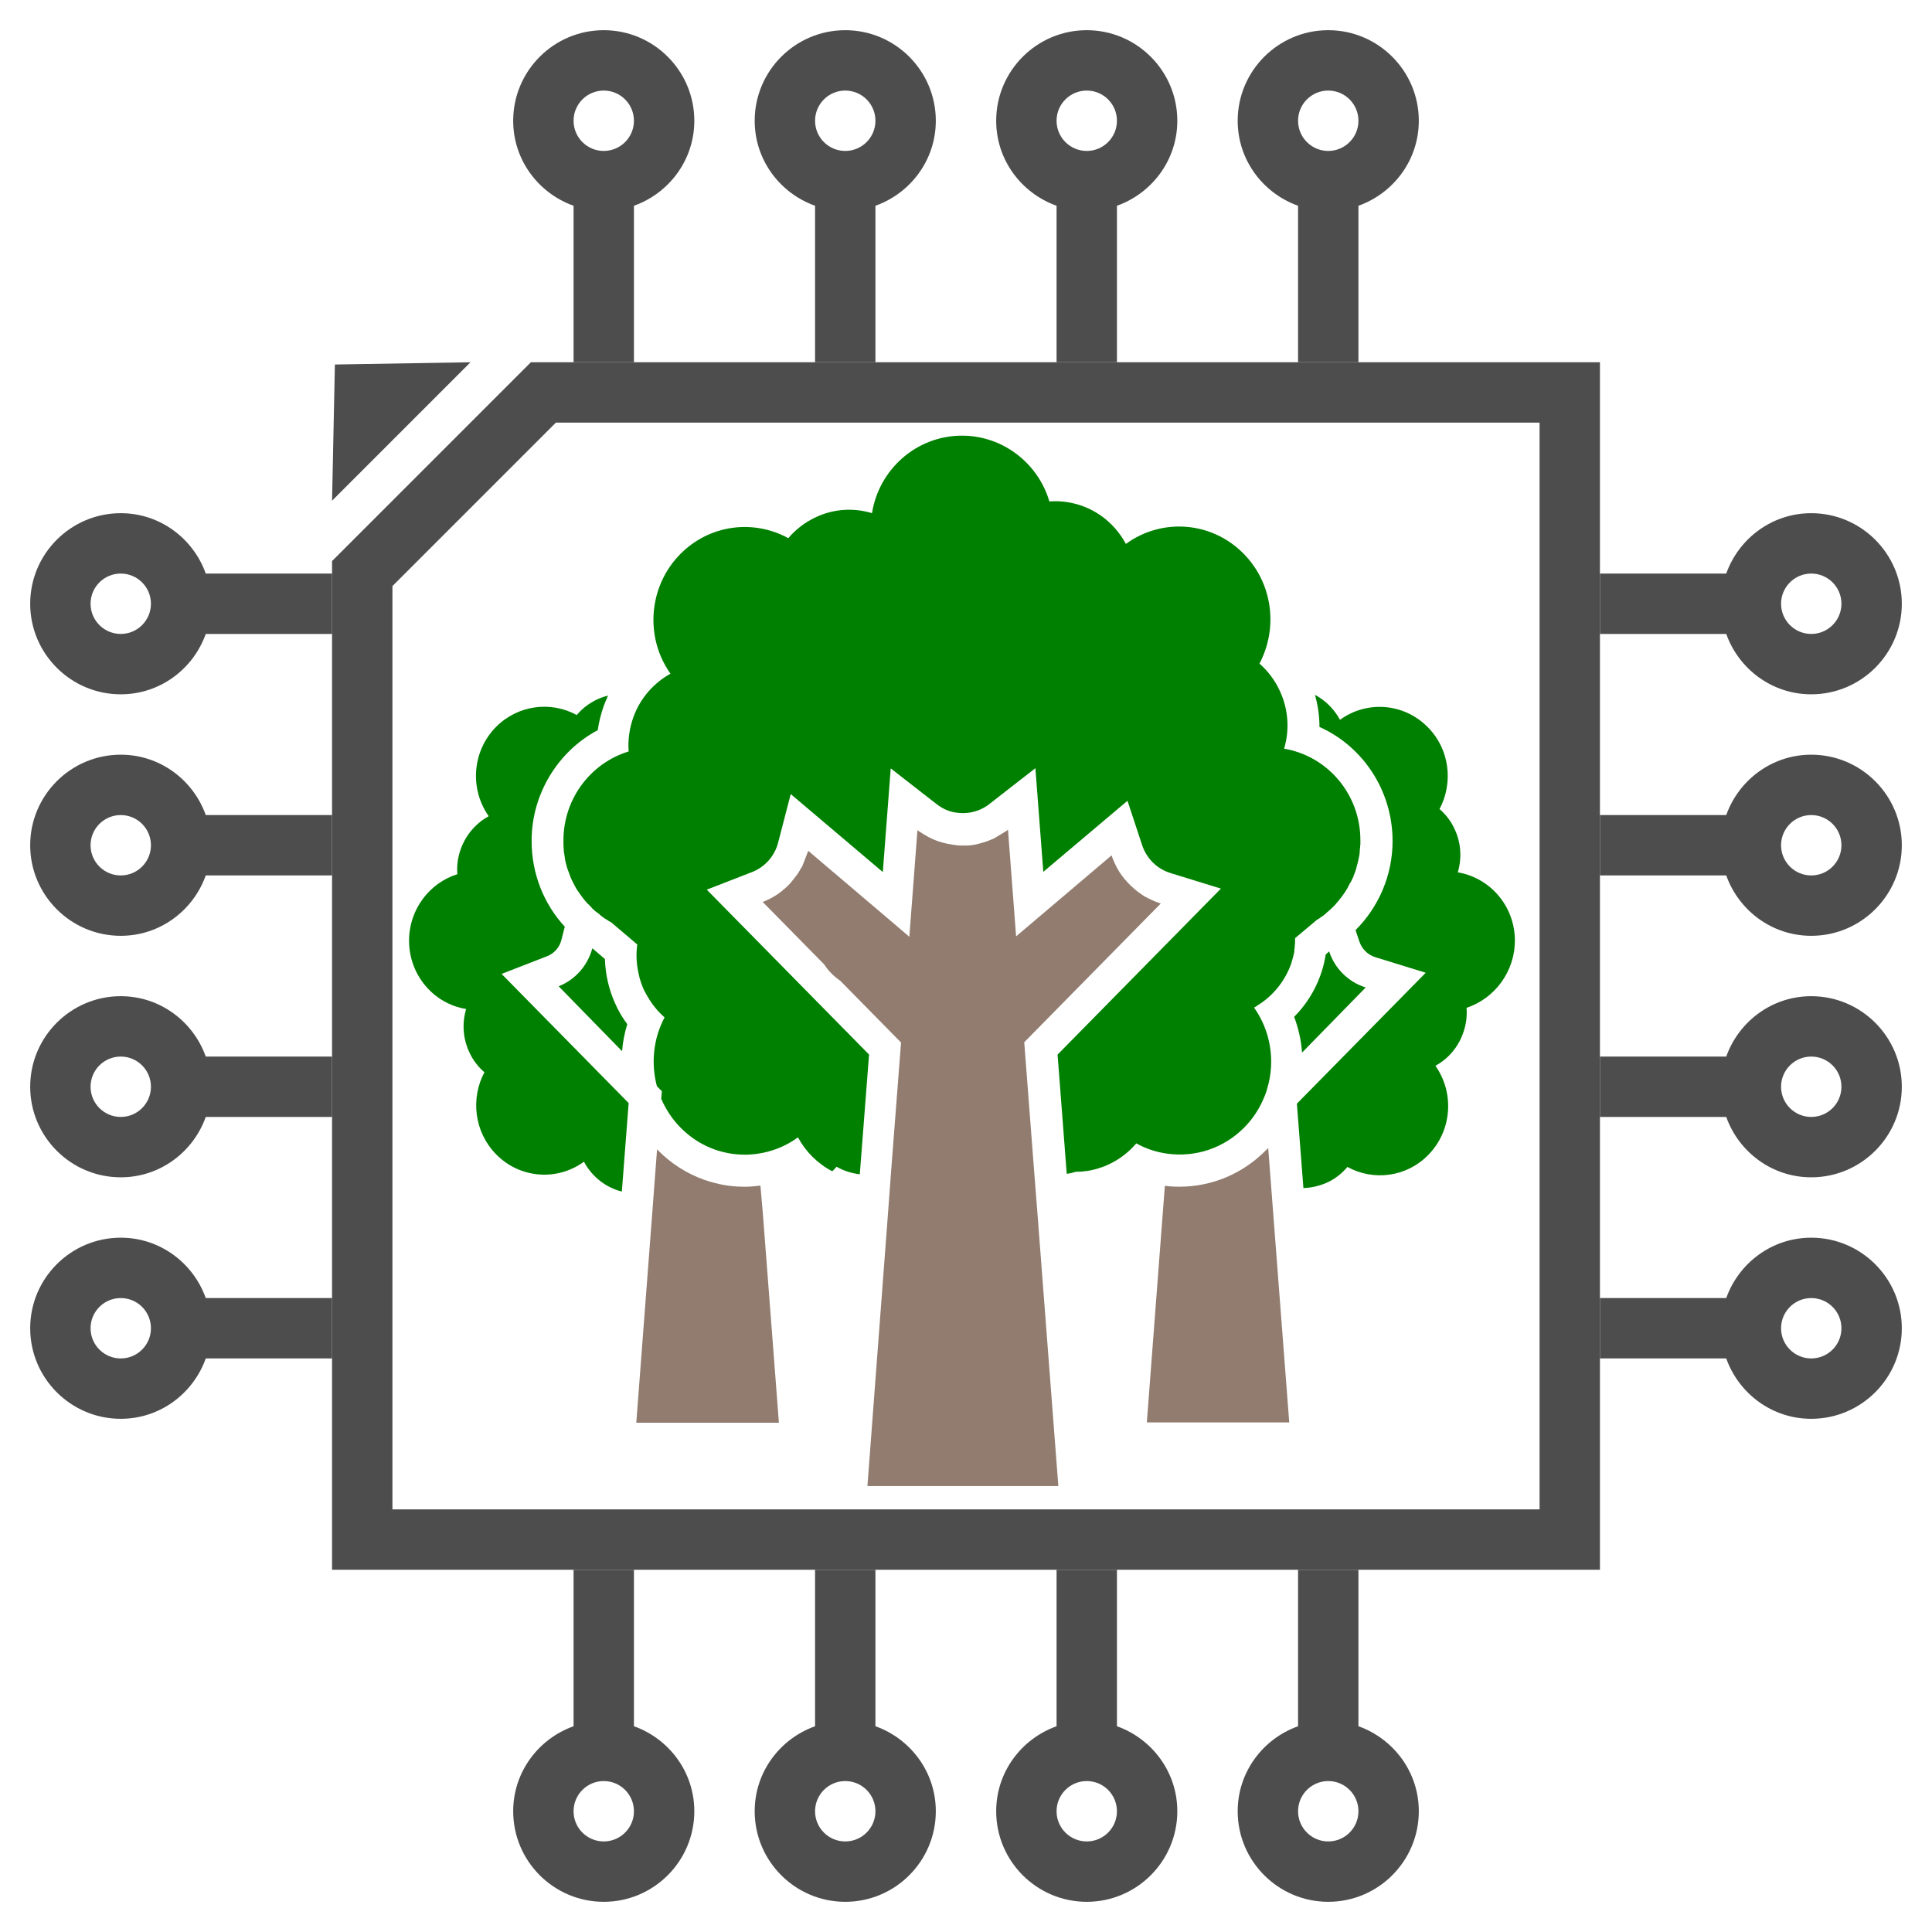 <?xml version="1.0" encoding="UTF-8" standalone="no"?>
<svg
   xmlns:dc="http://purl.org/dc/elements/1.1/"
   xmlns:cc="http://creativecommons.org/ns#"
   xmlns:rdf="http://www.w3.org/1999/02/22-rdf-syntax-ns#"
   xmlns:svg="http://www.w3.org/2000/svg"
   xmlns="http://www.w3.org/2000/svg"
   xmlns:sodipodi="http://sodipodi.sourceforge.net/DTD/sodipodi-0.dtd"
   xmlns:inkscape="http://www.inkscape.org/namespaces/inkscape"
   id="Layer_1_1_"
   style="enable-background:new 0 0 64 64;"
   version="1.1"
   viewBox="0 0 64 64"
   xml:space="preserve"
   sodipodi:docname="chip_tree.svg"
   inkscape:version="0.92.4 (5da689c313, 2019-01-14)"><defs
     id="defs51" /><sodipodi:namedview
     pagecolor="#ffffff"
     bordercolor="#666666"
     borderopacity="1"
     objecttolerance="10"
     gridtolerance="10"
     guidetolerance="10"
     inkscape:pageopacity="0"
     inkscape:pageshadow="2"
     inkscape:window-width="1920"
     inkscape:window-height="1017"
     id="namedview49"
     showgrid="false"
     inkscape:zoom="13.25"
     inkscape:cx="13.056604"
     inkscape:cy="32"
     inkscape:window-x="1912"
     inkscape:window-y="-8"
     inkscape:window-maximized="1"
     inkscape:current-layer="Layer_1_1_" /><g
     id="g867"><g
       id="g38"><path
         d="m 20,1 c -1.654,0 -3,1.346 -3,3 0,1.302 0.839,2.402 2,2.816 V 12 h 2 V 6.816 C 22.161,6.402 23,5.302 23,4 23,2.346 21.654,1 20,1 Z m 0,4 c -0.552,0 -1,-0.448 -1,-1 0,-0.552 0.448,-1 1,-1 0.552,0 1,0.448 1,1 0,0.552 -0.448,1 -1,1 z"
         style="fill:#4d4d4d"
         id="path6"
         inkscape:connector-curvature="0" /><path
         d="m 28,1 c -1.654,0 -3,1.346 -3,3 0,1.302 0.839,2.402 2,2.816 V 12 h 2 V 6.816 C 30.161,6.402 31,5.302 31,4 31,2.346 29.654,1 28,1 Z m 0,4 c -0.552,0 -1,-0.448 -1,-1 0,-0.552 0.448,-1 1,-1 0.552,0 1,0.448 1,1 0,0.552 -0.448,1 -1,1 z"
         style="fill:#4d4d4d"
         id="path8"
         inkscape:connector-curvature="0" /><path
         d="m 36,1 c -1.654,0 -3,1.346 -3,3 0,1.302 0.839,2.402 2,2.816 V 12 h 2 V 6.816 C 38.161,6.402 39,5.302 39,4 39,2.346 37.654,1 36,1 Z m 0,4 c -0.552,0 -1,-0.448 -1,-1 0,-0.552 0.448,-1 1,-1 0.552,0 1,0.448 1,1 0,0.552 -0.448,1 -1,1 z"
         style="fill:#4d4d4d"
         id="path10"
         inkscape:connector-curvature="0" /><path
         d="m 44,1 c -1.654,0 -3,1.346 -3,3 0,1.302 0.839,2.402 2,2.816 V 12 h 2 V 6.816 C 46.161,6.402 47,5.302 47,4 47,2.346 45.654,1 44,1 Z m 0,4 c -0.552,0 -1,-0.448 -1,-1 0,-0.552 0.448,-1 1,-1 0.552,0 1,0.448 1,1 0,0.552 -0.448,1 -1,1 z"
         style="fill:#4d4d4d"
         id="path12"
         inkscape:connector-curvature="0" /><path
         d="m 4,41 c -1.654,0 -3,1.346 -3,3 0,1.654 1.346,3 3,3 1.302,0 2.402,-0.839 2.816,-2 H 11 V 43 H 6.816 C 6.402,41.839 5.302,41 4,41 Z m 0,4 c -0.552,0 -1,-0.448 -1,-1 0,-0.552 0.448,-1 1,-1 0.552,0 1,0.448 1,1 0,0.552 -0.448,1 -1,1 z"
         style="fill:#4d4d4d"
         id="path14"
         inkscape:connector-curvature="0" /><path
         d="m 4,33 c -1.654,0 -3,1.346 -3,3 0,1.654 1.346,3 3,3 1.302,0 2.402,-0.839 2.816,-2 H 11 V 35 H 6.816 C 6.402,33.839 5.302,33 4,33 Z m 0,4 c -0.552,0 -1,-0.448 -1,-1 0,-0.552 0.448,-1 1,-1 0.552,0 1,0.448 1,1 0,0.552 -0.448,1 -1,1 z"
         style="fill:#4d4d4d"
         id="path16"
         inkscape:connector-curvature="0" /><path
         d="m 4,25 c -1.654,0 -3,1.346 -3,3 0,1.654 1.346,3 3,3 1.302,0 2.402,-0.839 2.816,-2 H 11 V 27 H 6.816 C 6.402,25.839 5.302,25 4,25 Z m 0,4 c -0.552,0 -1,-0.448 -1,-1 0,-0.552 0.448,-1 1,-1 0.552,0 1,0.448 1,1 0,0.552 -0.448,1 -1,1 z"
         style="fill:#4d4d4d"
         id="path18"
         inkscape:connector-curvature="0" /><path
         d="m 4,17 c -1.654,0 -3,1.346 -3,3 0,1.654 1.346,3 3,3 1.302,0 2.402,-0.839 2.816,-2 H 11 V 19 H 6.816 C 6.402,17.839 5.302,17 4,17 Z m 0,4 c -0.552,0 -1,-0.448 -1,-1 0,-0.552 0.448,-1 1,-1 0.552,0 1,0.448 1,1 0,0.552 -0.448,1 -1,1 z"
         style="fill:#4d4d4d"
         id="path20"
         inkscape:connector-curvature="0" /><path
         d="M 45,57.184 V 52 h -2 v 5.184 c -1.161,0.414 -2,1.514 -2,2.816 0,1.654 1.346,3 3,3 1.654,0 3,-1.346 3,-3 0,-1.302 -0.839,-2.402 -2,-2.816 z M 44,61 c -0.552,0 -1,-0.448 -1,-1 0,-0.552 0.448,-1 1,-1 0.552,0 1,0.448 1,1 0,0.552 -0.448,1 -1,1 z"
         style="fill:#4d4d4d"
         id="path22"
         inkscape:connector-curvature="0" /><path
         d="M 37,57.184 V 52 h -2 v 5.184 c -1.161,0.414 -2,1.514 -2,2.816 0,1.654 1.346,3 3,3 1.654,0 3,-1.346 3,-3 0,-1.302 -0.839,-2.402 -2,-2.816 z M 36,61 c -0.552,0 -1,-0.448 -1,-1 0,-0.552 0.448,-1 1,-1 0.552,0 1,0.448 1,1 0,0.552 -0.448,1 -1,1 z"
         style="fill:#4d4d4d"
         id="path24"
         inkscape:connector-curvature="0" /><path
         d="M 29,57.184 V 52 h -2 v 5.184 c -1.161,0.414 -2,1.514 -2,2.816 0,1.654 1.346,3 3,3 1.654,0 3,-1.346 3,-3 0,-1.302 -0.839,-2.402 -2,-2.816 z M 28,61 c -0.552,0 -1,-0.448 -1,-1 0,-0.552 0.448,-1 1,-1 0.552,0 1,0.448 1,1 0,0.552 -0.448,1 -1,1 z"
         style="fill:#4d4d4d"
         id="path26"
         inkscape:connector-curvature="0" /><path
         d="M 21,57.184 V 52 h -2 v 5.184 c -1.161,0.414 -2,1.514 -2,2.816 0,1.654 1.346,3 3,3 1.654,0 3,-1.346 3,-3 0,-1.302 -0.839,-2.402 -2,-2.816 z M 20,61 c -0.552,0 -1,-0.448 -1,-1 0,-0.552 0.448,-1 1,-1 0.552,0 1,0.448 1,1 0,0.552 -0.448,1 -1,1 z"
         style="fill:#4d4d4d"
         id="path28"
         inkscape:connector-curvature="0" /><path
         d="m 60,23 c 1.654,0 3,-1.346 3,-3 0,-1.654 -1.346,-3 -3,-3 -1.302,0 -2.402,0.839 -2.816,2 H 53 v 2 h 4.184 c 0.414,1.161 1.514,2 2.816,2 z m 0,-4 c 0.552,0 1,0.448 1,1 0,0.552 -0.448,1 -1,1 -0.552,0 -1,-0.448 -1,-1 0,-0.552 0.448,-1 1,-1 z"
         style="fill:#4d4d4d"
         id="path30"
         inkscape:connector-curvature="0" /><path
         d="m 60,25 c -1.302,0 -2.402,0.839 -2.816,2 H 53 v 2 h 4.184 c 0.414,1.161 1.514,2 2.816,2 1.654,0 3,-1.346 3,-3 0,-1.654 -1.346,-3 -3,-3 z m 0,4 c -0.552,0 -1,-0.448 -1,-1 0,-0.552 0.448,-1 1,-1 0.552,0 1,0.448 1,1 0,0.552 -0.448,1 -1,1 z"
         style="fill:#4d4d4d"
         id="path32"
         inkscape:connector-curvature="0" /><path
         d="m 60,33 c -1.302,0 -2.402,0.839 -2.816,2 H 53 v 2 h 4.184 c 0.414,1.161 1.514,2 2.816,2 1.654,0 3,-1.346 3,-3 0,-1.654 -1.346,-3 -3,-3 z m 0,4 c -0.552,0 -1,-0.448 -1,-1 0,-0.552 0.448,-1 1,-1 0.552,0 1,0.448 1,1 0,0.552 -0.448,1 -1,1 z"
         style="fill:#4d4d4d"
         id="path34"
         inkscape:connector-curvature="0" /><path
         d="m 60,41 c -1.302,0 -2.402,0.839 -2.816,2 H 53 v 2 h 4.184 c 0.414,1.161 1.514,2 2.816,2 1.654,0 3,-1.346 3,-3 0,-1.654 -1.346,-3 -3,-3 z m 0,4 c -0.552,0 -1,-0.448 -1,-1 0,-0.552 0.448,-1 1,-1 0.552,0 1,0.448 1,1 0,0.552 -0.448,1 -1,1 z"
         style="fill:#4d4d4d"
         id="path36"
         inkscape:connector-curvature="0" /></g><path
       sodipodi:nodetypes="cccccccccccc"
       inkscape:connector-curvature="0"
       id="path42"
       style="fill:#4d4d4d"
       d="M 17.586,12 11,18.586 V 52 H 53 V 12 Z M 51,50 H 13 V 19.414 L 18.414,14 H 51 Z" /><g
       transform="matrix(1.115,0,0,1.133,-4.08,-4.48)"
       id="g925"><path
         id="path4"
         d="m 34.384,38.209 -0.295,-3.782 1.482,-1.482 1.079,-1.079 1.495,-1.495 c -0.107,-0.034 -0.208,-0.074 -0.308,-0.121 -0.04,-0.02 -0.08,-0.04 -0.121,-0.06 -0.04,-0.02 -0.074,-0.04 -0.114,-0.067 -0.168,-0.107 -0.315,-0.235 -0.449,-0.375 -0.02,-0.027 -0.047,-0.054 -0.067,-0.074 -0.034,-0.04 -0.067,-0.087 -0.101,-0.127 -0.027,-0.034 -0.047,-0.067 -0.074,-0.107 -0.094,-0.148 -0.168,-0.308 -0.228,-0.476 v 0 l -2.836,2.367 -0.241,-3.118 v 0 0 c -0.02,0.013 -0.034,0.027 -0.054,0.04 l -0.302,0.181 c -0.02,0.013 -0.04,0.02 -0.06,0.034 -0.02,0.013 -0.04,0.02 -0.067,0.027 -0.02,0.007 -0.04,0.02 -0.067,0.027 -0.02,0.007 -0.04,0.02 -0.067,0.027 -0.04,0.013 -0.087,0.027 -0.127,0.04 -0.02,0.007 -0.047,0.013 -0.067,0.02 -0.047,0.013 -0.094,0.02 -0.141,0.034 -0.02,0.007 -0.047,0.007 -0.067,0.013 -0.074,0.013 -0.148,0.02 -0.228,0.02 -0.034,0 -0.06,0 -0.094,0 -0.074,0 -0.141,0 -0.215,-0.013 -0.067,-0.007 -0.141,-0.02 -0.208,-0.034 -0.013,0 -0.027,-0.007 -0.047,-0.007 -0.194,-0.04 -0.389,-0.107 -0.563,-0.201 -0.034,-0.02 -0.067,-0.04 -0.101,-0.06 0,0 0,0 -0.007,0 -0.054,-0.034 -0.107,-0.067 -0.161,-0.101 -0.02,-0.013 -0.034,-0.02 -0.047,-0.034 0,0 0,0 0,0 v 0 l -0.241,3.118 -0.429,-0.362 -2.575,-2.152 -0.168,0.429 c -0.007,0.02 -0.02,0.04 -0.034,0.06 l -0.101,0.168 c -0.013,0.02 -0.027,0.034 -0.04,0.054 L 27.17,29.741 c -0.027,0.034 -0.06,0.067 -0.094,0.101 -0.027,0.027 -0.054,0.054 -0.08,0.074 -0.02,0.02 -0.04,0.034 -0.06,0.047 -0.007,0.007 -0.02,0.013 -0.027,0.027 -0.174,0.141 -0.375,0.255 -0.59,0.335 v 0 l 1.83,1.83 c 0.121,0.188 0.288,0.349 0.476,0.476 l 1.804,1.804 -0.295,3.761 -0.087,1.16 -0.617,8.046 h 5.672 l -0.637,-8.18 z"
         class="st0"
         inkscape:connector-curvature="0"
         style="fill:#917c6f;stroke-width:0.067" /><path
         id="path6-4"
         d="m 41.337,37.518 c -0.02,0.02 -0.04,0.04 -0.06,0.06 -0.691,0.691 -1.609,1.073 -2.581,1.073 -0.141,0 -0.288,-0.007 -0.429,-0.027 l -0.067,0.858 -0.469,6.061 h 4.231 l -0.476,-6.108 z"
         class="st0"
         inkscape:connector-curvature="0"
         style="fill:#917c6f;stroke-width:0.067" /><path
         id="path8-0"
         d="m 44.234,32.825 c -0.51,-0.154 -0.919,-0.55 -1.086,-1.053 l -0.101,0.087 v 0 c -0.034,0.208 -0.087,0.416 -0.161,0.617 -0.168,0.456 -0.436,0.872 -0.778,1.207 0.127,0.335 0.208,0.684 0.235,1.046 z"
         class="st0"
         inkscape:connector-curvature="0"
         style="fill:#008000;stroke-width:0.067" /><path
         id="path10-4"
         d="m 48.666,31.457 c 0,-1.006 -0.731,-1.837 -1.696,-1.998 0.121,-0.402 0.101,-0.845 -0.087,-1.247 -0.107,-0.241 -0.268,-0.443 -0.456,-0.603 0.416,-0.771 0.302,-1.75 -0.349,-2.394 -0.711,-0.711 -1.817,-0.784 -2.608,-0.215 -0.168,-0.302 -0.422,-0.563 -0.744,-0.731 0.087,0.302 0.134,0.624 0.134,0.939 1.294,0.57 2.172,1.864 2.172,3.339 0,0.999 -0.416,1.931 -1.1,2.601 l 0.114,0.335 c 0.074,0.215 0.248,0.389 0.469,0.456 l 1.502,0.456 -3.828,3.828 0.194,2.467 c 0.235,-0.007 0.476,-0.06 0.704,-0.161 0.241,-0.107 0.443,-0.268 0.603,-0.456 0.771,0.416 1.75,0.302 2.4,-0.349 0.711,-0.711 0.784,-1.817 0.215,-2.608 0.369,-0.201 0.664,-0.523 0.818,-0.945 0.094,-0.248 0.127,-0.503 0.107,-0.751 0.825,-0.268 1.435,-1.046 1.435,-1.965 z"
         class="st0"
         inkscape:connector-curvature="0"
         style="fill:#008000;stroke-width:0.067" /><path
         id="path12-9"
         d="m 22.141,34.689 c 0.02,-0.268 0.074,-0.53 0.154,-0.791 -0.114,-0.148 -0.208,-0.302 -0.295,-0.469 -0.02,-0.04 -0.047,-0.094 -0.067,-0.141 -0.188,-0.409 -0.288,-0.852 -0.302,-1.294 l -0.335,-0.282 v 0 l -0.04,-0.034 c 0,0 0,0.007 0,0.007 -0.141,0.51 -0.516,0.919 -0.999,1.106 z"
         class="st0"
         inkscape:connector-curvature="0"
         style="fill:#008000;stroke-width:0.067" /><path
         id="path14-1"
         d="m 26.251,38.618 c -0.154,0.02 -0.315,0.034 -0.469,0.034 -0.295,0 -0.59,-0.034 -0.872,-0.107 -0.114,-0.027 -0.228,-0.06 -0.342,-0.101 -0.51,-0.181 -0.972,-0.469 -1.368,-0.865 -0.007,-0.007 -0.013,-0.013 -0.02,-0.02 l -0.148,1.931 -0.469,6.061 h 4.237 l -0.476,-6.108 z"
         class="st0"
         inkscape:connector-curvature="0"
         style="fill:#917c6f;stroke-width:0.067" /><path
         id="path16-3"
         d="m 42.108,31.759 c 0.007,-0.027 0.007,-0.047 0.013,-0.074 0,-0.007 0,-0.007 0,-0.013 0,0 0,-0.007 0,-0.007 0,0 0,-0.007 0,-0.007 0.007,-0.027 0.007,-0.054 0.007,-0.08 0.007,-0.027 0.007,-0.054 0.007,-0.087 0,-0.007 0,-0.013 0,-0.02 0,-0.027 0,-0.054 0,-0.087 l 0.657,-0.543 c 0,0 0,0 0,0 0,0 0.007,0 0.007,0 0.02,-0.013 0.04,-0.027 0.054,-0.034 0.007,-0.007 0.02,-0.013 0.027,-0.02 0.02,-0.013 0.034,-0.027 0.054,-0.034 0.007,-0.007 0.02,-0.013 0.027,-0.02 0.02,-0.013 0.04,-0.027 0.06,-0.047 0.02,-0.013 0.04,-0.034 0.06,-0.054 0.013,-0.007 0.02,-0.02 0.034,-0.027 0.013,-0.013 0.034,-0.027 0.047,-0.04 0.047,-0.04 0.094,-0.087 0.141,-0.134 0.02,-0.02 0.04,-0.04 0.06,-0.067 v 0 c 0,0 0,0 0,0 v 0 0 c 0.02,-0.027 0.047,-0.054 0.067,-0.074 0.007,-0.007 0.007,-0.013 0.013,-0.02 0.054,-0.06 0.101,-0.127 0.148,-0.194 0.027,-0.034 0.047,-0.067 0.067,-0.101 0.02,-0.034 0.04,-0.06 0.054,-0.094 0.007,-0.007 0.013,-0.02 0.013,-0.027 0.013,-0.027 0.027,-0.047 0.04,-0.074 0,0 0.007,-0.007 0.007,-0.007 0.007,-0.007 0.007,-0.013 0.013,-0.02 0,0 0,0 0,-0.007 0,0 0.007,-0.007 0.007,-0.007 0.013,-0.02 0.02,-0.04 0.034,-0.067 0.007,-0.013 0.013,-0.027 0.02,-0.04 0.013,-0.027 0.027,-0.054 0.034,-0.087 0.007,-0.013 0.013,-0.027 0.02,-0.047 0.013,-0.027 0.02,-0.054 0.034,-0.087 0,0 0,0 0,-0.007 0.013,-0.034 0.02,-0.06 0.027,-0.094 0.013,-0.04 0.02,-0.08 0.034,-0.121 0.007,-0.034 0.013,-0.06 0.02,-0.087 0,-0.013 0.007,-0.02 0.007,-0.034 0.007,-0.027 0.013,-0.06 0.02,-0.094 v 0 c 0.007,-0.04 0.013,-0.074 0.013,-0.114 0,-0.027 0.007,-0.054 0.007,-0.08 0,0 0,-0.007 0,-0.013 0,-0.013 0.007,-0.034 0.007,-0.047 0,-0.007 0,-0.007 0,-0.013 0,-0.02 0,-0.04 0.007,-0.054 0,-0.007 0,-0.013 0,-0.02 0,-0.04 0,-0.074 0,-0.114 0,-1.348 -0.979,-2.461 -2.266,-2.675 0.161,-0.536 0.134,-1.126 -0.121,-1.676 -0.148,-0.322 -0.362,-0.597 -0.61,-0.811 0.04,-0.074 0.074,-0.148 0.107,-0.228 0.422,-0.992 0.228,-2.179 -0.577,-2.984 -0.952,-0.952 -2.434,-1.053 -3.5,-0.288 -0.268,-0.489 -0.704,-0.892 -1.267,-1.1 -0.335,-0.121 -0.677,-0.168 -1.006,-0.141 -0.329,-1.106 -1.368,-1.924 -2.595,-1.924 -1.348,0 -2.467,0.979 -2.675,2.266 -0.536,-0.161 -1.126,-0.134 -1.676,0.121 -0.322,0.148 -0.597,0.362 -0.811,0.61 -1.033,-0.557 -2.34,-0.402 -3.212,0.469 -0.805,0.805 -0.999,1.998 -0.577,2.984 0.074,0.174 0.174,0.349 0.288,0.51 -0.489,0.268 -0.892,0.704 -1.1,1.267 -0.121,0.335 -0.168,0.677 -0.141,1.006 -1.12,0.335 -1.938,1.374 -1.938,2.601 0,0.04 0,0.08 0,0.121 0,0.04 0.007,0.087 0.007,0.127 0,0.027 0.007,0.06 0.007,0.087 0,0 0,0.007 0,0.007 0,0.013 0,0.02 0.007,0.034 0.007,0.06 0.02,0.121 0.027,0.174 0,0.013 0.007,0.027 0.007,0.047 0.02,0.074 0.034,0.148 0.06,0.221 0.013,0.04 0.027,0.074 0.04,0.107 0.013,0.034 0.027,0.074 0.04,0.107 0.04,0.107 0.094,0.208 0.148,0.308 0.02,0.034 0.034,0.06 0.054,0.094 0,0 0,0.007 0.007,0.007 0.02,0.034 0.04,0.06 0.06,0.087 0.02,0.034 0.047,0.06 0.067,0.094 0.02,0.027 0.047,0.06 0.067,0.087 0,0 0,0 0,0 0.027,0.034 0.054,0.067 0.087,0.101 0,0 0,0 0,0 0,0 0,0 0,0 0.02,0.027 0.04,0.047 0.067,0.067 l 0.007,0.007 c 0.007,0.007 0.02,0.02 0.027,0.027 0.013,0.013 0.027,0.027 0.04,0.04 l 0.02,0.027 c 0,0 0.007,0.007 0.007,0.007 0.013,0.013 0.027,0.027 0.04,0.034 0.007,0.007 0.013,0.013 0.02,0.02 0.013,0.013 0.027,0.027 0.047,0.04 0.007,0.007 0.02,0.013 0.027,0.02 0.007,0.007 0.013,0.007 0.02,0.013 0.02,0.013 0.04,0.034 0.06,0.047 0.007,0 0.007,0.007 0.013,0.013 0,0 0.007,0.007 0.007,0.007 0.027,0.02 0.054,0.04 0.08,0.06 0.007,0.007 0.02,0.013 0.027,0.02 0.027,0.02 0.047,0.034 0.074,0.047 0.034,0.02 0.06,0.04 0.094,0.06 0.02,0.007 0.034,0.02 0.054,0.027 0,0 0,0 0,0 v 0 l 0.778,0.65 c -0.04,0.268 -0.027,0.55 0.034,0.831 0.013,0.06 0.027,0.114 0.04,0.168 0.007,0.013 0.007,0.027 0.013,0.04 0.007,0.013 0.007,0.027 0.013,0.04 0.007,0.02 0.013,0.04 0.02,0.06 0.013,0.04 0.034,0.08 0.047,0.121 0.007,0.02 0.02,0.04 0.027,0.06 0.013,0.034 0.034,0.067 0.054,0.101 0.148,0.275 0.335,0.516 0.563,0.711 -0.335,0.617 -0.409,1.341 -0.228,2.011 l 0.148,0.148 -0.02,0.221 c 0.134,0.302 0.322,0.59 0.57,0.838 0.221,0.221 0.476,0.402 0.744,0.53 0.489,0.235 1.039,0.315 1.569,0.235 0.416,-0.06 0.825,-0.221 1.18,-0.476 0.228,0.416 0.577,0.764 1.019,0.992 0.047,-0.04 0.087,-0.087 0.127,-0.134 0.215,0.121 0.449,0.194 0.691,0.221 l 0.275,-3.5 -4.821,-4.821 1.348,-0.516 c 0.382,-0.148 0.67,-0.469 0.771,-0.858 l 0.375,-1.421 2.736,2.28 0.235,-3.031 1.374,1.053 c 0.161,0.121 0.335,0.201 0.53,0.235 h 0.007 c 0.074,0.013 0.154,0.02 0.235,0.02 0.06,0 0.121,-0.007 0.188,-0.013 0.215,-0.034 0.416,-0.114 0.59,-0.248 l 1.374,-1.053 0.235,3.031 2.501,-2.078 0.436,1.301 c 0.134,0.389 0.443,0.691 0.838,0.811 l 1.502,0.456 -2.601,2.601 -1.079,1.079 -1.173,1.173 0.261,3.346 0.013,0.141 c 0.094,-0.013 0.181,-0.034 0.268,-0.06 0.228,0 0.463,-0.034 0.691,-0.107 0.101,-0.034 0.201,-0.067 0.295,-0.114 0.322,-0.148 0.597,-0.362 0.811,-0.61 0.295,0.161 0.61,0.261 0.932,0.302 0.811,0.107 1.656,-0.148 2.28,-0.771 0.268,-0.268 0.469,-0.583 0.603,-0.919 v 0 c 0.034,-0.074 0.06,-0.154 0.08,-0.235 0.235,-0.784 0.101,-1.656 -0.396,-2.347 0.034,-0.02 0.074,-0.04 0.107,-0.067 0.443,-0.268 0.798,-0.684 0.992,-1.207 0.007,-0.02 0.013,-0.04 0.02,-0.067 0,0 0,0 0,0 0.007,-0.02 0.013,-0.04 0.02,-0.067 0.007,-0.02 0.013,-0.047 0.02,-0.074 0.007,-0.027 0.013,-0.054 0.02,-0.08 0.007,-0.027 0.013,-0.054 0.02,-0.08 -0.007,0 -0.007,-0.007 -0.007,-0.013 z"
         class="st0"
         inkscape:connector-curvature="0"
         style="fill:#008000;stroke-width:0.067" /><path
         id="path18-1"
         d="m 18.561,32.429 1.348,-0.516 c 0.215,-0.08 0.375,-0.261 0.429,-0.476 l 0.101,-0.389 c -0.617,-0.657 -0.986,-1.542 -0.986,-2.508 0,-1.368 0.778,-2.615 1.965,-3.238 0.034,-0.235 0.094,-0.469 0.174,-0.697 0.04,-0.107 0.087,-0.215 0.134,-0.315 -0.107,0.027 -0.221,0.067 -0.329,0.114 -0.241,0.114 -0.443,0.268 -0.603,0.456 -0.771,-0.416 -1.75,-0.295 -2.4,0.349 -0.711,0.711 -0.784,1.817 -0.215,2.608 -0.369,0.201 -0.664,0.523 -0.825,0.945 -0.094,0.248 -0.127,0.503 -0.107,0.751 -0.825,0.255 -1.435,1.026 -1.435,1.944 0,1.006 0.731,1.844 1.696,1.998 -0.121,0.402 -0.101,0.845 0.087,1.247 0.107,0.241 0.268,0.443 0.456,0.603 -0.416,0.764 -0.302,1.75 0.349,2.4 0.711,0.711 1.817,0.784 2.608,0.215 0.201,0.369 0.53,0.664 0.945,0.818 0.06,0.02 0.121,0.04 0.181,0.054 l 0.201,-2.568 v -0.02 0 l -0.013,-0.013 z"
         class="st0"
         inkscape:connector-curvature="0"
         style="fill:#008000;stroke-width:0.067" /></g><path
       sodipodi:nodetypes="cccc"
       inkscape:connector-curvature="0"
       id="path983"
       d="M 11,16.586 15.586,12 11.094,12.075 Z"
       style="fill:#4d4d4d;fill-opacity:1;stroke:none;stroke-width:1px;stroke-linecap:butt;stroke-linejoin:miter;stroke-opacity:1" /></g></svg>